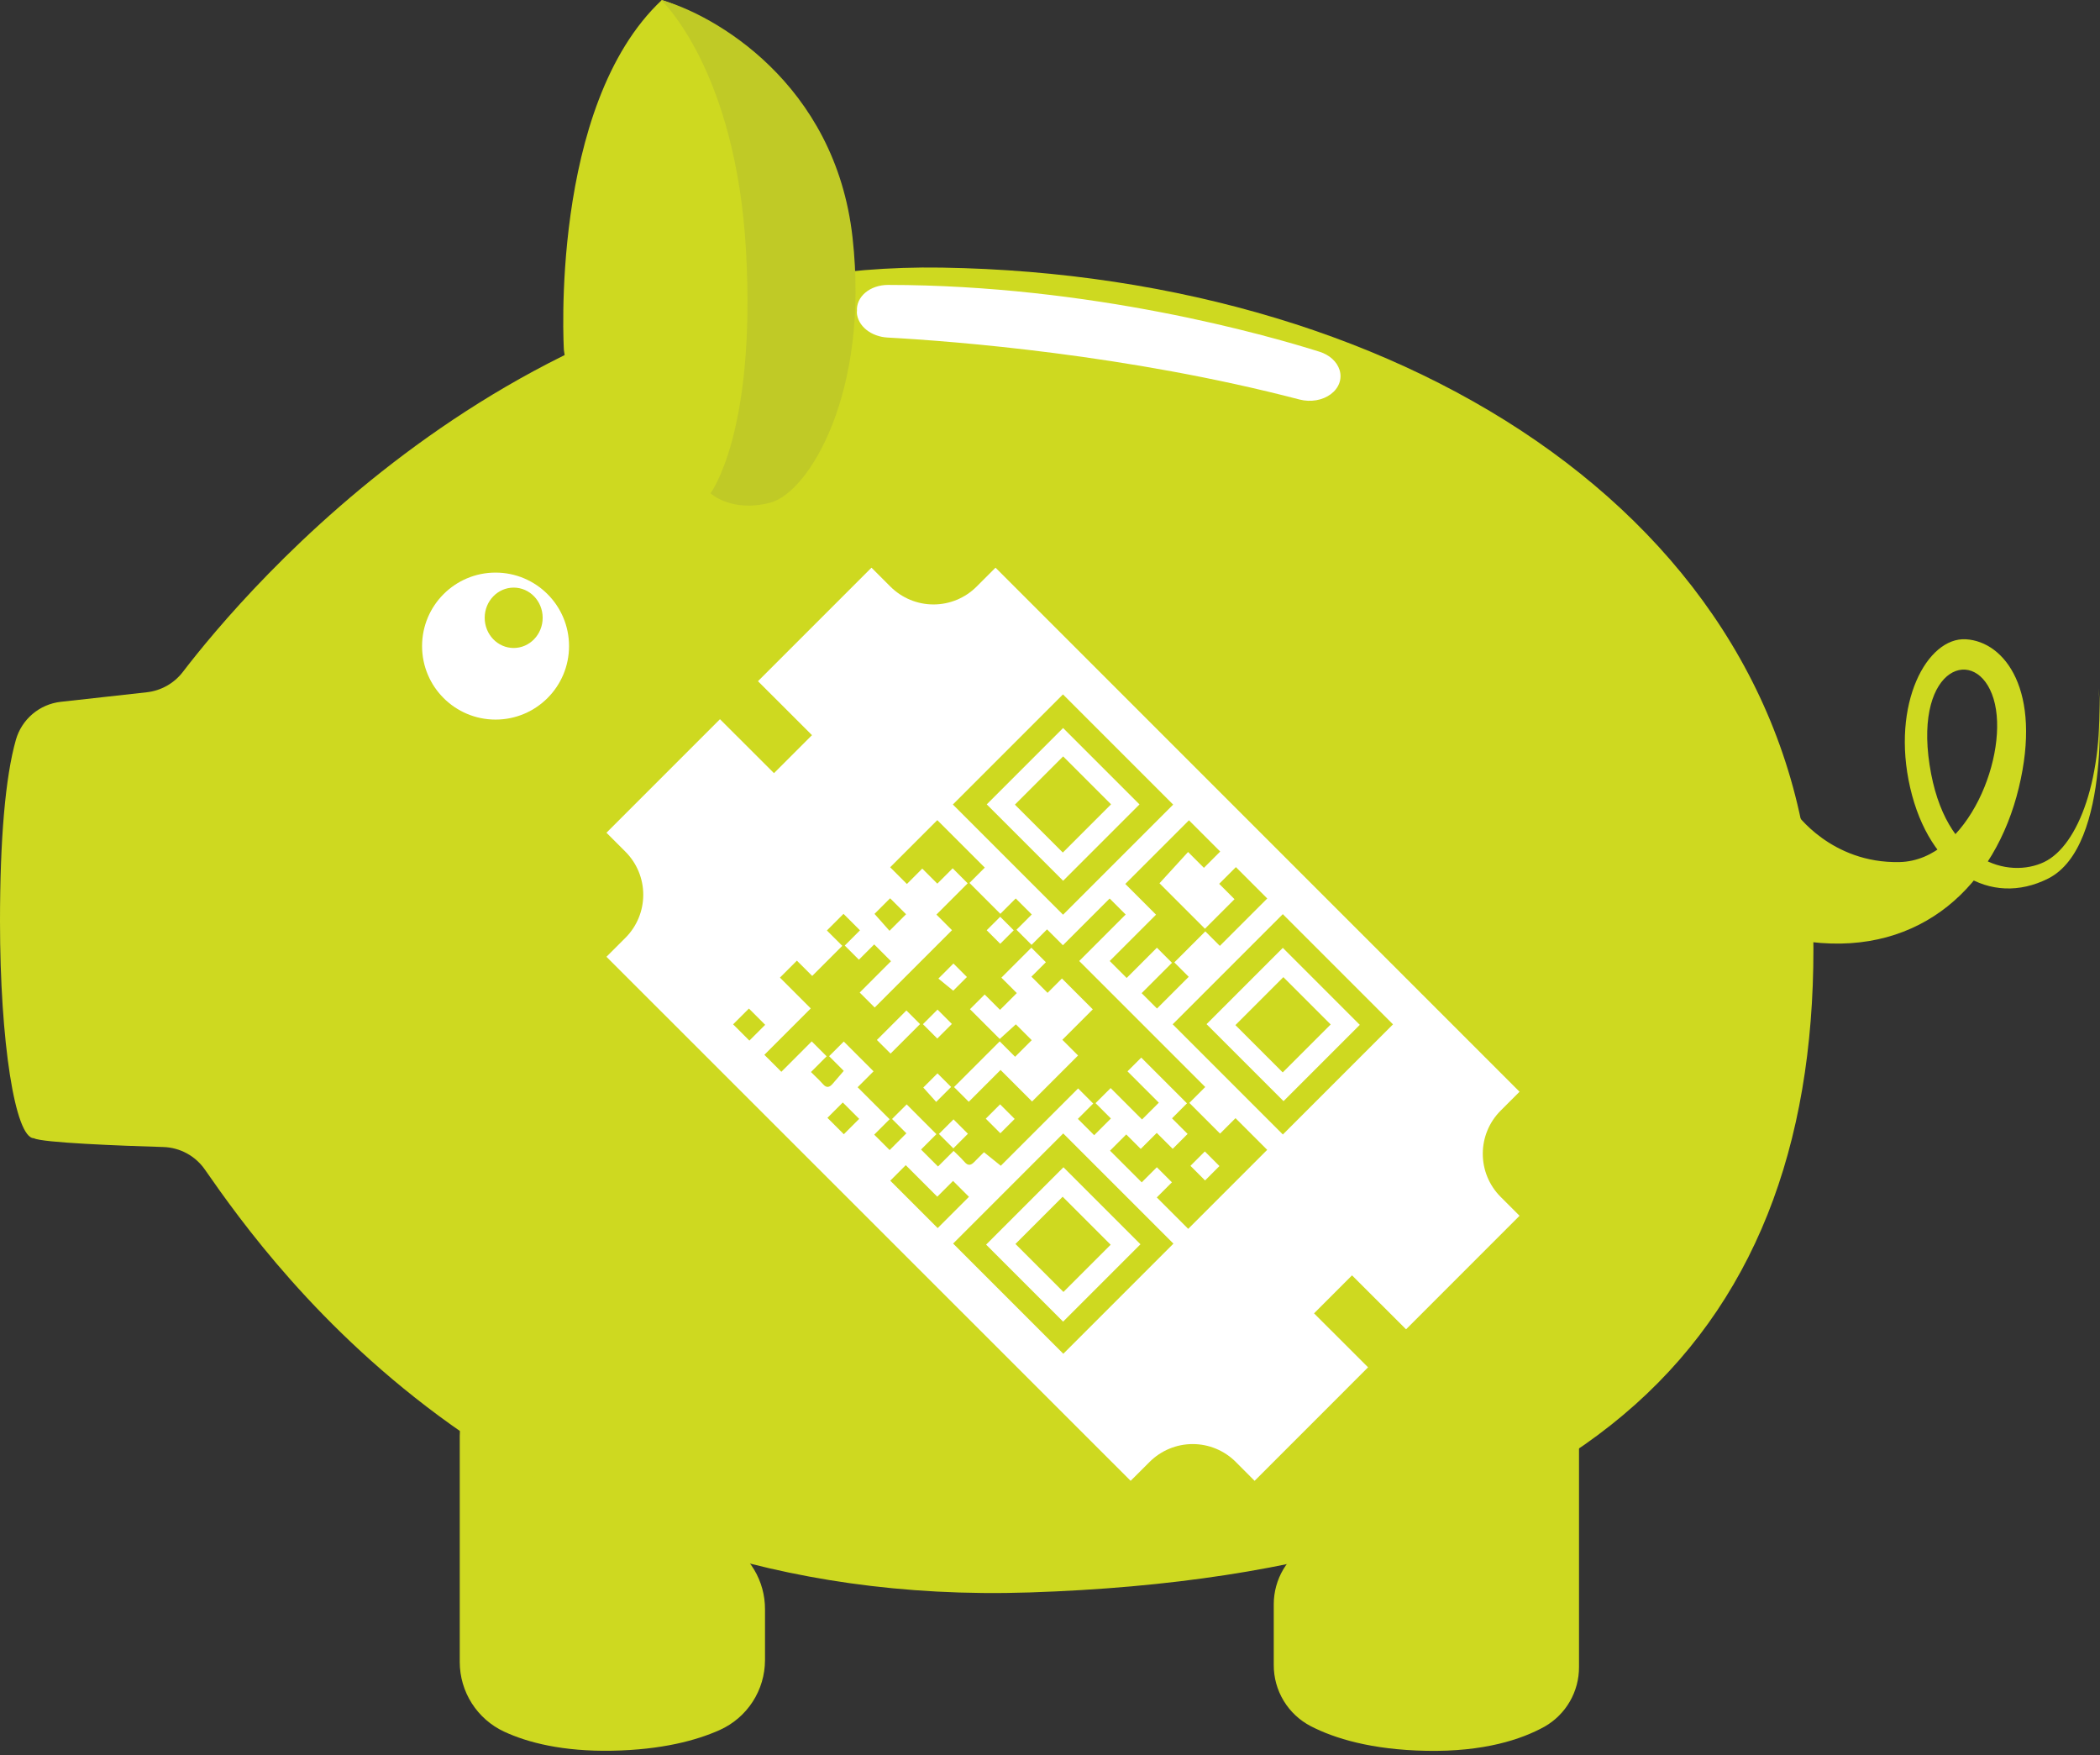 <svg width="140" height="117" viewBox="0 0 140 117" fill="none" xmlns="http://www.w3.org/2000/svg">
<rect x="0" y="0" width="140" height="117" fill="#333333" stroke="none"/>
<path d="M30.65 110.794V95.72C30.65 92.069 34.356 96.597 37.73 97.981C41.345 99.473 45.546 101.29 48.282 102.739C49.106 103.175 49.796 103.828 50.275 104.628C50.754 105.428 51.005 106.344 51 107.276V110.663C50.998 111.646 50.713 112.608 50.178 113.434C49.644 114.259 48.882 114.912 47.986 115.316C46.415 116.019 44.111 116.635 40.818 116.698C37.524 116.761 35.178 116.158 33.607 115.426C32.725 115.015 31.979 114.361 31.455 113.54C30.931 112.72 30.652 111.767 30.65 110.794Z" fill="#CED920"/>
<path d="M105.267 111.11V94.966C105.267 91.7 101.958 96.443 98.936 97.682C95.026 99.282 90.218 101.345 87.306 102.918C86.583 103.311 85.98 103.892 85.559 104.599C85.139 105.307 84.917 106.114 84.917 106.937V110.977C84.912 111.82 85.141 112.648 85.577 113.369C86.013 114.09 86.64 114.677 87.389 115.065C88.954 115.871 91.409 116.635 95.092 116.705C98.925 116.778 101.418 115.952 102.973 115.092C103.674 114.692 104.256 114.112 104.659 113.412C105.063 112.712 105.272 111.918 105.267 111.11Z" fill="#CED920"/>
<path d="M2.261 75.872C2.784 76.171 8.08 76.375 10.899 76.458C11.445 76.476 11.979 76.621 12.459 76.883C12.939 77.145 13.351 77.516 13.662 77.965C18.287 84.623 34.477 107.276 68.654 106.148C106.166 104.92 121.393 88.67 120.883 61.992C120.373 35.313 94.212 18.34 62.778 17.837C34.813 17.383 16.348 39.366 12.185 44.795C11.897 45.169 11.537 45.481 11.126 45.712C10.715 45.944 10.262 46.091 9.793 46.144L4.045 46.782C3.352 46.861 2.698 47.144 2.166 47.595C1.634 48.047 1.248 48.646 1.058 49.317C0.352 51.804 0 55.967 0 61.426C0 69.406 1.005 75.872 2.261 75.872Z" fill="#CED920"/>
<path d="M119.711 54.17C119.711 54.17 122.06 57.566 126.641 57.463C131.222 57.36 134.001 50.193 132.906 46.584C131.811 42.975 127.62 44.338 128.637 50.977C129.653 57.617 133.963 58.566 136.273 57.463C138.582 56.36 140.267 51.761 139.914 45.854C139.914 45.854 140.848 56.394 136.546 58.561C132.71 60.494 128.637 58.113 127.345 52.507C126.054 46.901 128.481 42.453 131.066 42.613C133.651 42.772 136.153 46.024 134.588 52.507C133.024 58.99 128.109 63.684 120.699 62.789C120.699 62.802 119.671 58.363 119.711 54.17Z" fill="#CED920"/>
<path d="M37.593 23.333C37.593 23.333 36.597 7.05 44.125 0C44.125 0 54.663 3.088 56.671 15.902C58.68 28.715 51.755 33.704 51.755 33.704C51.755 33.704 39.499 37.577 37.593 23.333Z" fill="#CED920"/>
<path d="M44.074 0C44.074 0 49.065 4.615 49.737 16.753C50.408 28.891 47.366 32.88 47.366 32.88C47.366 32.88 48.762 34.19 51.354 33.506C53.946 32.823 57.988 26.137 56.835 15.82C55.681 5.503 47.53 0.94 44.074 0Z" fill="#C0CA26"/>
<path d="M57.13 20.724L57.122 20.844C57.149 21.267 57.374 21.672 57.752 21.979C58.131 22.285 58.635 22.471 59.167 22.5C63.64 22.746 75.159 23.635 86.647 26.634C87.007 26.726 87.388 26.742 87.752 26.679C88.115 26.616 88.449 26.477 88.719 26.276C88.988 26.075 89.184 25.82 89.287 25.535C89.389 25.25 89.395 24.947 89.303 24.656C89.218 24.386 89.052 24.134 88.82 23.923C88.587 23.712 88.295 23.548 87.969 23.446C84.469 22.34 72.754 18.998 59.192 18.992C58.909 18.993 58.63 19.038 58.373 19.126C58.115 19.213 57.884 19.341 57.692 19.503C57.5 19.664 57.352 19.855 57.255 20.064C57.159 20.274 57.116 20.498 57.13 20.724Z" fill="white"/>
<path d="M33.037 47.966C35.743 47.966 37.936 45.773 37.936 43.067C37.936 40.362 35.743 38.168 33.037 38.168C30.331 38.168 28.138 40.362 28.138 43.067C28.138 45.773 30.331 47.966 33.037 47.966Z" fill="white"/>
<path d="M34.245 43.193C35.312 43.193 36.178 42.292 36.178 41.181C36.178 40.069 35.312 39.168 34.245 39.168C33.178 39.168 32.313 40.069 32.313 41.181C32.313 42.292 33.178 43.193 34.245 43.193Z" fill="#CED920"/>
<path fill-rule="evenodd" clip-rule="evenodd" d="M47.998 47.94L40.431 55.508L41.696 56.773C42.457 57.534 42.884 58.566 42.884 59.642C42.884 60.718 42.457 61.751 41.696 62.512L40.431 63.777L75.376 98.709L76.644 97.444C77.406 96.685 78.437 96.258 79.512 96.258C80.588 96.258 81.619 96.685 82.38 97.444L83.64 98.709L91.205 91.142L87.603 87.545L90.134 85.012L93.738 88.609L101.303 81.041L100.038 79.776C99.278 79.014 98.852 77.982 98.852 76.906C98.852 75.831 99.278 74.799 100.038 74.037L101.303 72.772L66.368 37.84L65.103 39.105C64.341 39.864 63.309 40.291 62.234 40.291C61.158 40.291 60.126 39.864 59.364 39.105L58.099 37.84L50.532 45.407L54.133 49.004L51.6 51.537L47.998 47.94ZM80.349 72.457L79.29 73.516L81.338 75.564L82.368 74.534L84.48 76.646L79.214 81.912L77.12 79.818L78.128 78.81L77.123 77.805L76.115 78.813L74.002 76.7L75.084 75.619L76.049 76.584L77.117 75.517L78.18 76.579L79.174 75.585L78.134 74.545L79.132 73.546L76.083 70.497L75.166 71.413L77.255 73.502L76.135 74.621L74.043 72.528L73.037 73.533L74.06 74.556L72.946 75.67L71.858 74.582L72.881 73.559L71.875 72.552L66.72 77.707L66.273 77.347L65.598 76.804C65.534 76.868 65.47 76.932 65.405 76.996L65.404 76.996C65.254 77.145 65.102 77.295 64.955 77.45C64.736 77.679 64.539 77.73 64.304 77.454C64.155 77.278 63.988 77.118 63.815 76.95C63.736 76.874 63.655 76.797 63.575 76.716L62.534 77.756L61.403 76.625L62.428 75.6L60.445 73.616L59.471 74.589L60.426 75.543L59.309 76.66L58.281 75.633L59.309 74.605L57.176 72.472L58.237 71.411L56.252 69.426L55.274 70.404L56.25 71.381C56.168 71.477 56.089 71.57 56.011 71.662C55.833 71.873 55.664 72.072 55.489 72.266C55.294 72.483 55.099 72.533 54.873 72.274C54.707 72.085 54.526 71.908 54.333 71.721L54.333 71.721L54.332 71.721C54.245 71.636 54.156 71.549 54.065 71.458L55.11 70.412L54.115 69.417L52.09 71.443L50.958 70.312L54.051 67.219L51.996 65.164L53.126 64.034L54.147 65.054L56.153 63.048L55.127 62.023L56.234 60.915L57.332 62.013L56.317 63.029L57.26 63.972L58.28 62.952L59.4 64.072L57.313 66.16L58.312 67.159L63.467 62.004L62.428 60.964L64.512 58.88L63.512 57.879L62.489 58.902L61.485 57.899L60.46 58.925L59.345 57.81L62.487 54.668L65.653 57.833L64.632 58.854L66.691 60.913L67.716 59.888L68.785 60.956L67.766 61.975L68.772 62.981L69.803 61.95L70.861 63.008L73.977 59.892L75.045 60.96L71.948 64.058C74.747 66.855 77.522 69.631 80.344 72.452L80.349 72.457ZM69.839 66.181L68.761 65.102L69.725 64.139L68.757 63.171L66.759 65.169L67.787 66.196L66.669 67.314L65.645 66.291L64.665 67.27L66.65 69.255L66.911 69.017L66.947 68.984C67.205 68.75 67.46 68.519 67.724 68.279L68.781 69.335L67.674 70.442L66.647 69.416L63.602 72.461L64.584 73.442L66.704 71.322L68.805 73.423L71.871 70.356L70.824 69.31L72.853 67.281L70.796 65.224C70.471 65.549 70.17 65.85 69.839 66.181ZM58.46 69.321L59.37 70.23L61.336 68.265L60.426 67.355L58.46 69.321ZM81.297 77.726L80.324 76.752L79.364 77.712L80.338 78.686L81.297 77.726ZM62.486 69.227L63.459 68.254L62.502 67.297L61.529 68.27L62.486 69.227ZM65.719 74.568L66.691 75.54L67.645 74.585L66.673 73.613L65.719 74.568ZM63.556 76.547L64.528 75.574L63.568 74.614L62.595 75.586L63.556 76.547ZM62.412 73.451L63.408 72.455L62.499 71.547L61.552 72.493L62.312 73.339L62.412 73.451ZM63.562 64.226L62.559 65.23L63.116 65.684L63.55 66.037L64.462 65.125L63.562 64.226ZM66.682 62.91L67.582 62.011L66.68 61.109L65.78 62.008L66.682 62.91ZM63.525 53.627L70.871 60.972L78.211 53.632L70.865 46.287L63.525 53.627ZM70.876 58.71L65.783 53.617L70.873 48.527L75.966 53.62L70.876 58.71ZM92.867 68.281L85.525 75.622L78.18 68.276L85.521 60.935L92.867 68.281ZM85.522 63.182L80.437 68.267L85.569 73.399L90.654 68.314L85.522 63.182ZM70.882 75.552L63.542 82.892L70.888 90.238L78.228 82.898L70.882 75.552ZM65.741 82.963L70.897 77.807L76.031 82.941L70.874 88.097L65.741 82.963ZM78.288 64.151L79.248 65.112L77.134 67.226L76.109 66.201L78.133 64.178L77.127 63.172L75.111 65.189L73.981 64.058L77.069 60.97L75.02 58.921L79.263 54.678L81.347 56.762L80.261 57.848L79.205 56.792C78.554 57.504 77.937 58.179 77.299 58.877L80.33 61.908L82.301 59.937L81.279 58.914L82.393 57.8L84.483 59.891L81.323 63.051L80.355 62.083L78.288 64.151ZM60.384 77.667L59.351 78.701L62.512 81.862L64.597 79.777L63.537 78.717L62.486 79.769L60.384 77.667ZM49.959 69.364L48.875 68.28L49.928 67.228L51.012 68.312L49.959 69.364ZM56.255 75.605L57.279 74.581L56.186 73.488L55.162 74.512L56.255 75.605ZM60.405 60.941L59.301 62.045L58.301 60.917L59.341 59.877L60.405 60.941ZM67.661 53.635L70.855 56.829L74.07 53.614L70.876 50.42L67.661 53.635ZM85.515 71.485L82.361 68.331L85.558 65.134L88.712 68.288L85.515 71.485ZM70.844 79.771L67.697 82.919L70.896 86.118L74.044 82.971L70.844 79.771Z" fill="white"/>
</svg>
